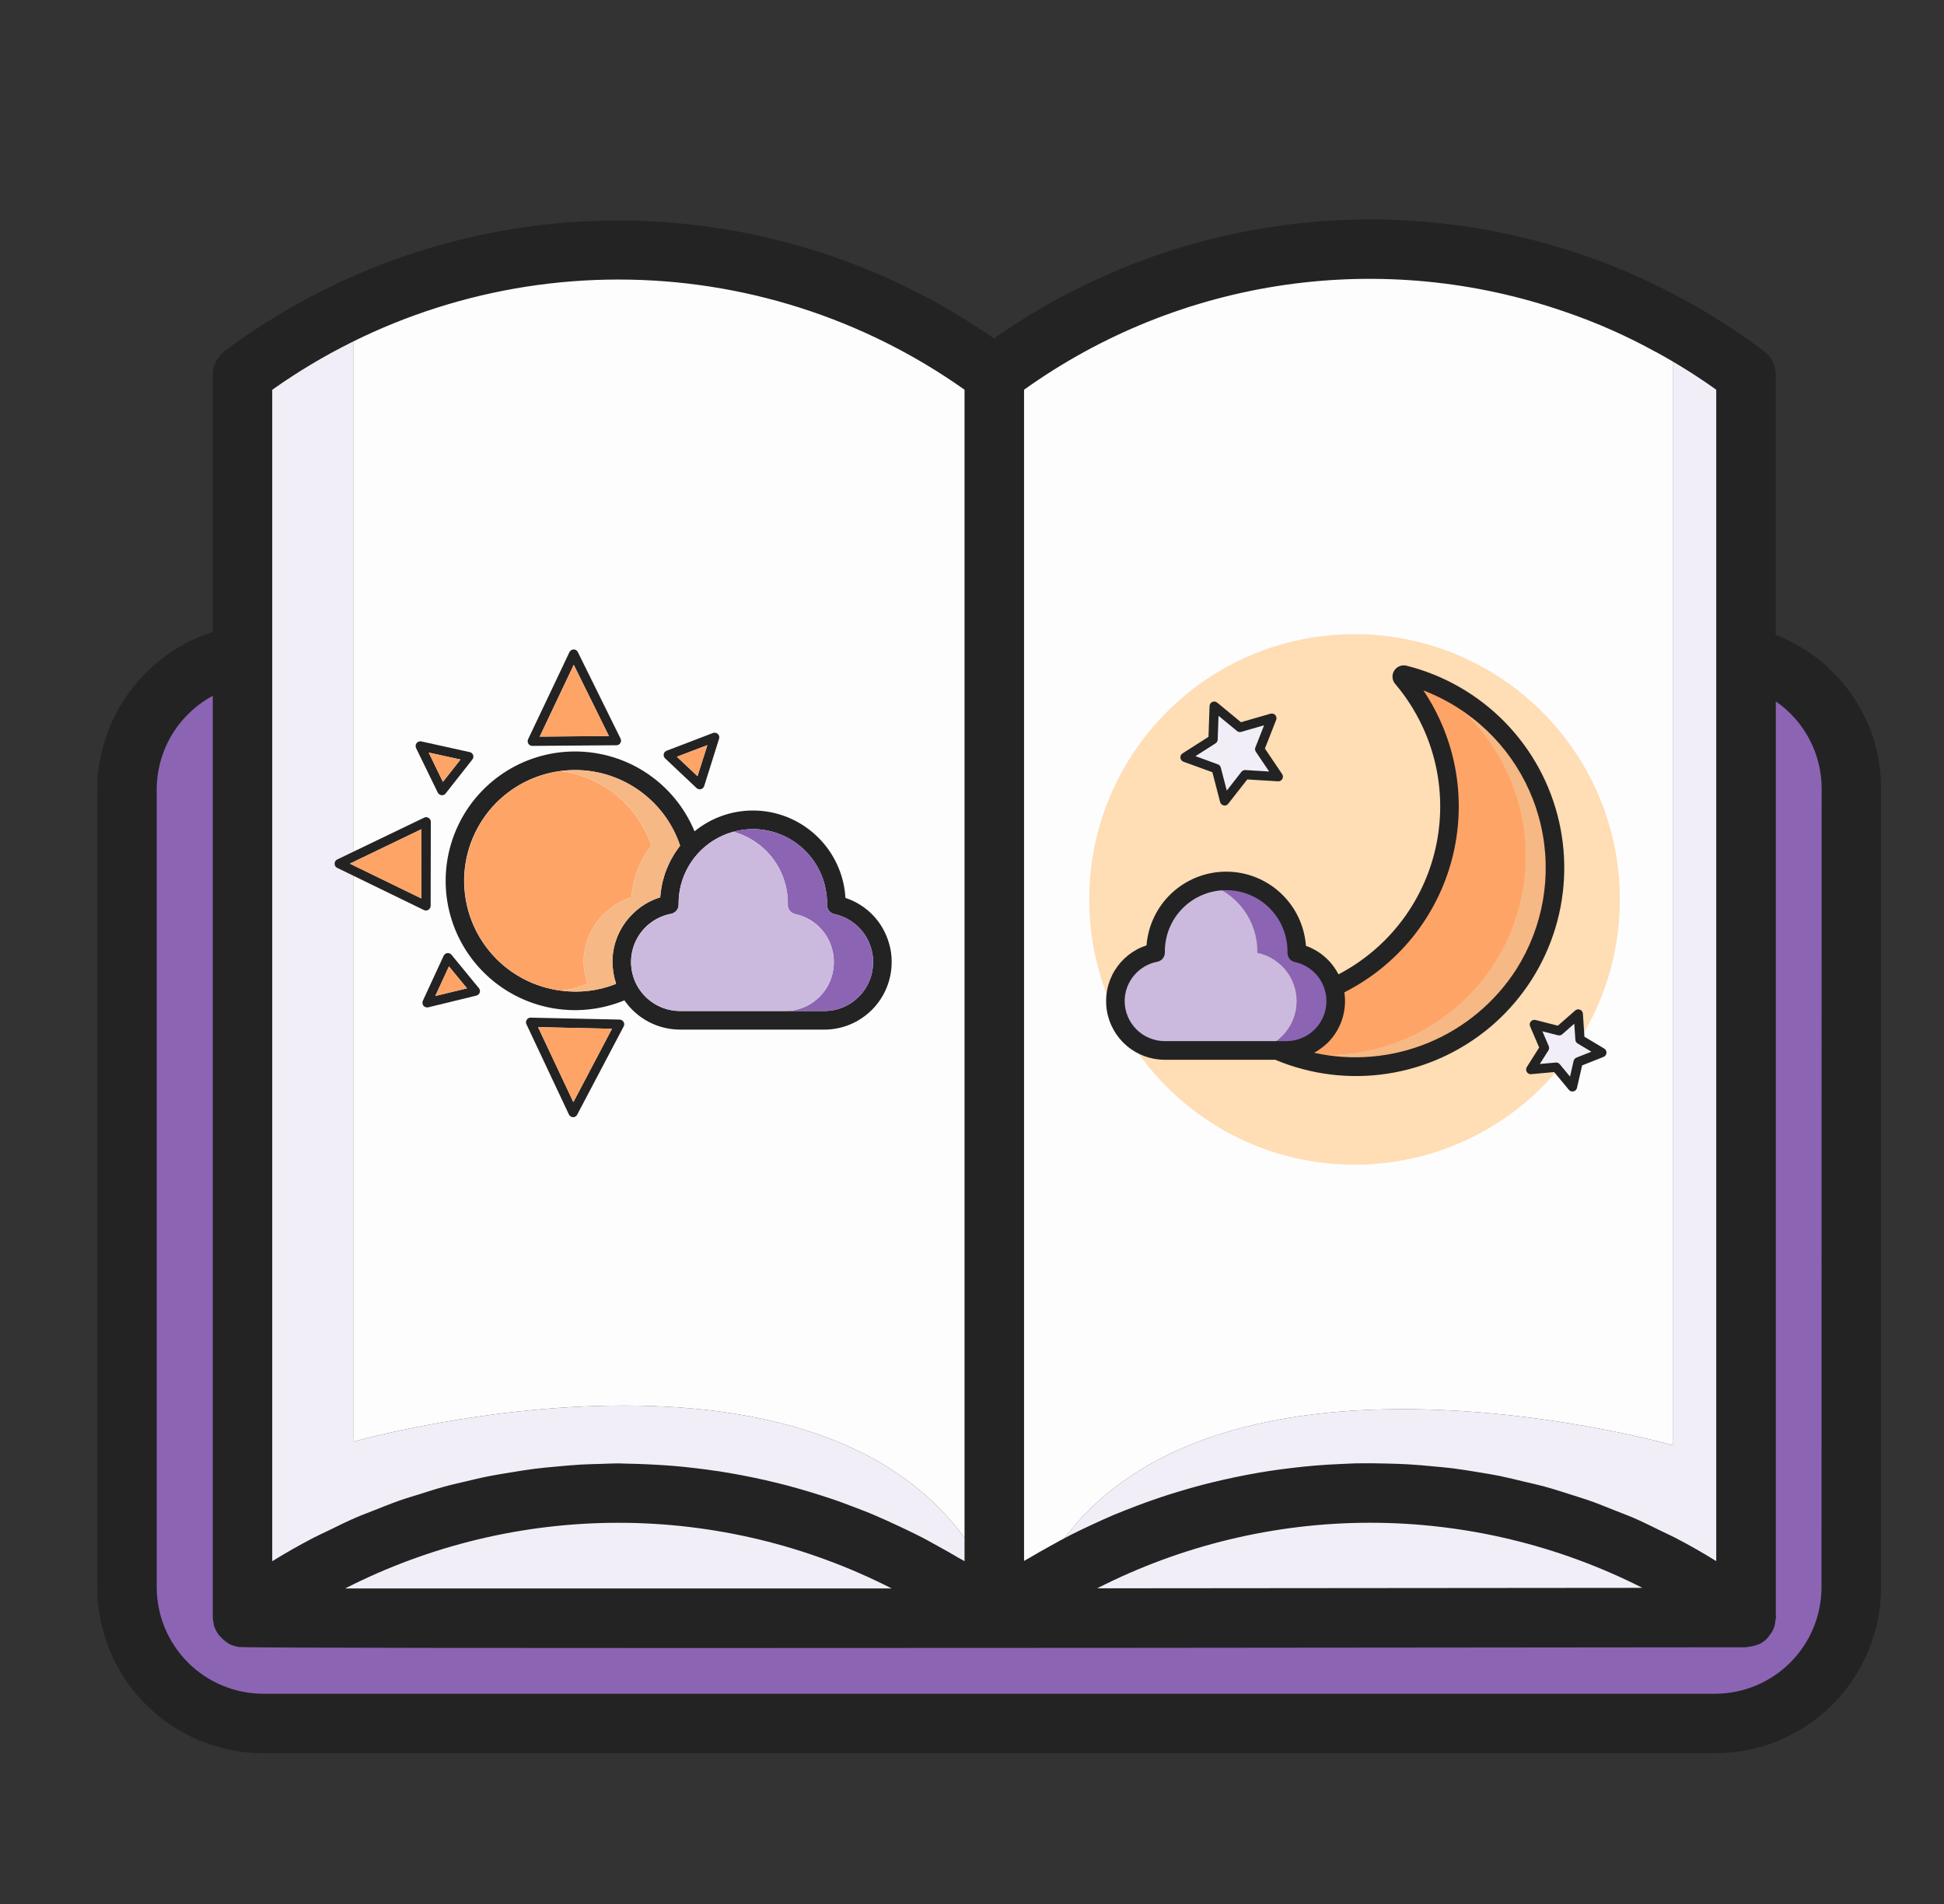 <svg width="49" height="48" viewBox="0 0 49 48" fill="none" xmlns="http://www.w3.org/2000/svg">
<rect x="0" y="0" width="49" height="48" fill="#333333" stroke="none"/>
<path d="M44.644 41.039V16.814C45.4 16.987 46.074 17.412 46.556 18.018C47.039 18.625 47.301 19.377 47.299 20.152V40.282C47.298 41.192 46.935 42.064 46.291 42.706C45.647 43.349 44.774 43.71 43.864 43.709H7.279C6.369 43.71 5.495 43.35 4.849 42.707C4.204 42.065 3.84 41.192 3.837 40.282V20.152C3.84 19.333 4.136 18.542 4.671 17.922C5.206 17.302 5.945 16.893 6.754 16.769V41.039C6.882 41.062 16.309 41.062 25.699 41.054C35.074 41.054 44.419 41.039 44.419 41.039H44.644Z" fill="#8C64B4"/>
<path d="M8.914 8.339V36.344C8.914 36.344 22.602 32.452 25.324 40.769C25.452 40.859 25.579 40.949 25.699 41.039V9.712C23.317 7.92 20.476 6.84 17.505 6.597C14.534 6.354 11.556 6.958 8.914 8.339Z" fill="#FDFDFD"/>
<path d="M25.7 41.039V41.054C16.31 41.062 6.883 41.062 6.755 41.039C9.423 39.034 12.659 37.927 15.996 37.878C19.333 37.83 22.6 38.842 25.325 40.769C25.452 40.859 25.579 40.95 25.7 41.039ZM25.7 41.039C28.432 38.987 31.756 37.878 35.172 37.878C38.589 37.878 41.913 38.987 44.645 41.039H44.42C44.42 41.039 35.075 41.054 25.7 41.054V41.039Z" fill="#F2EEF7"/>
<path d="M25.325 40.769C22.6 38.842 19.333 37.829 15.996 37.878C12.659 37.926 9.423 39.033 6.755 41.039V9.712C7.436 9.196 8.159 8.737 8.915 8.339V36.344C8.915 36.344 22.602 32.452 25.325 40.769Z" fill="#F2EEF7"/>
<path d="M40.325 7.417C37.886 6.57 35.276 6.336 32.726 6.737C30.175 7.137 27.762 8.159 25.7 9.712V41.039C28.288 32.489 42.163 36.434 42.163 36.434V8.182C41.57 7.882 40.955 7.626 40.325 7.417Z" fill="#FDFDFD"/>
<path d="M34.142 29.362C37.835 29.362 40.829 26.368 40.829 22.675C40.829 18.982 37.835 15.988 34.142 15.988C30.449 15.988 27.455 18.982 27.455 22.675C27.455 26.368 30.449 29.362 34.142 29.362Z" fill="#FFDDB5"/>
<path d="M29.361 26.482C29.051 26.483 28.753 26.367 28.523 26.159C28.294 25.951 28.151 25.664 28.121 25.356C28.092 25.048 28.179 24.739 28.365 24.492C28.551 24.244 28.822 24.075 29.127 24.017V23.986C29.127 23.601 29.252 23.227 29.483 22.919C29.714 22.611 30.039 22.387 30.409 22.28C30.778 22.387 31.103 22.611 31.334 22.919C31.566 23.227 31.691 23.601 31.691 23.986V24.023C31.993 24.086 32.261 24.259 32.443 24.508C32.624 24.757 32.707 25.065 32.674 25.372C32.642 25.679 32.496 25.962 32.266 26.168C32.035 26.373 31.737 26.485 31.428 26.482H29.361Z" fill="#CCBADE"/>
<path d="M32.424 26.482H31.428C31.737 26.485 32.035 26.373 32.266 26.167C32.496 25.962 32.642 25.678 32.674 25.372C32.707 25.065 32.624 24.757 32.443 24.508C32.261 24.259 31.993 24.086 31.691 24.023V23.986C31.691 23.601 31.566 23.227 31.334 22.919C31.103 22.611 30.778 22.387 30.409 22.28C30.571 22.232 30.739 22.207 30.908 22.207C31.38 22.207 31.832 22.395 32.166 22.728C32.499 23.062 32.687 23.514 32.687 23.986V24.023C32.989 24.086 33.257 24.259 33.439 24.508C33.621 24.757 33.703 25.065 33.67 25.372C33.638 25.678 33.492 25.962 33.262 26.167C33.031 26.373 32.733 26.485 32.424 26.482Z" fill="#8C64B4"/>
<path d="M37.686 24.267C38.038 23.71 38.277 23.089 38.39 22.44C38.502 21.79 38.485 21.125 38.34 20.482C38.195 19.839 37.925 19.231 37.545 18.692C37.165 18.154 36.682 17.696 36.125 17.344L36.16 17.266C36.402 17.372 36.636 17.495 36.859 17.637C37.928 18.31 38.703 19.363 39.03 20.584C39.357 21.805 39.211 23.104 38.621 24.221C38.031 25.339 37.041 26.193 35.848 26.612C34.656 27.031 33.349 26.985 32.19 26.482H32.356C33.365 26.706 34.417 26.613 35.371 26.217C36.325 25.821 37.133 25.14 37.686 24.267Z" fill="#F6B884"/>
<path d="M37.686 24.267C37.133 25.14 36.325 25.821 35.371 26.217C34.417 26.613 33.365 26.706 32.356 26.482H32.424C32.618 26.482 32.809 26.437 32.982 26.351C33.155 26.264 33.306 26.139 33.422 25.983C33.537 25.828 33.615 25.648 33.65 25.458C33.683 25.267 33.672 25.071 33.617 24.886C34.32 24.563 34.938 24.082 35.424 23.48C35.91 22.878 36.25 22.172 36.417 21.417C36.584 20.662 36.574 19.879 36.388 19.128C36.202 18.377 35.845 17.68 35.345 17.091C35.338 17.083 35.334 17.073 35.333 17.062C35.332 17.052 35.334 17.041 35.34 17.032C35.345 17.024 35.353 17.017 35.363 17.013C35.373 17.009 35.384 17.008 35.394 17.011C35.656 17.076 35.912 17.161 36.16 17.266L36.125 17.344C36.682 17.696 37.165 18.154 37.545 18.692C37.925 19.231 38.195 19.839 38.34 20.482C38.485 21.125 38.502 21.79 38.389 22.44C38.277 23.089 38.038 23.71 37.686 24.267Z" fill="#FFA467"/>
<path d="M40.374 26.536L39.779 26.773L39.636 27.398L39.224 26.904L38.584 26.962L38.928 26.419L38.675 25.828L39.298 25.988L39.781 25.563L39.824 26.205L40.374 26.536Z" fill="#F2EEF7"/>
<path d="M31.752 18.886L32.22 19.58L31.384 19.531L30.868 20.192L30.657 19.378L29.87 19.092L30.575 18.642L30.606 17.803L31.252 18.335L32.059 18.106L31.752 18.886Z" fill="#F2EEF7"/>
<path d="M39.3 20.724C39.087 19.776 38.614 18.905 37.935 18.209C37.256 17.514 36.397 17.02 35.454 16.783C35.395 16.768 35.334 16.772 35.278 16.794C35.221 16.817 35.174 16.856 35.142 16.908C35.11 16.959 35.095 17.019 35.1 17.079C35.104 17.139 35.128 17.197 35.167 17.242C35.631 17.789 35.965 18.432 36.147 19.125C36.328 19.819 36.35 20.544 36.213 21.247C36.076 21.95 35.782 22.614 35.353 23.188C34.925 23.762 34.372 24.232 33.737 24.564C33.566 24.228 33.272 23.971 32.917 23.845C32.88 23.338 32.654 22.863 32.282 22.517C31.911 22.17 31.422 21.976 30.914 21.975C30.405 21.973 29.916 22.164 29.542 22.508C29.168 22.853 28.939 23.326 28.899 23.833C28.564 23.942 28.28 24.167 28.096 24.468C27.913 24.768 27.843 25.125 27.898 25.472C27.954 25.82 28.132 26.137 28.4 26.365C28.668 26.593 29.009 26.718 29.361 26.717H32.144C33.033 27.091 34.008 27.213 34.962 27.069C35.915 26.925 36.81 26.521 37.55 25.902C38.289 25.283 38.843 24.472 39.152 23.559C39.461 22.645 39.512 21.665 39.3 20.724ZM28.348 25.238C28.348 25.003 28.431 24.776 28.581 24.595C28.731 24.414 28.939 24.29 29.17 24.246C29.224 24.236 29.272 24.207 29.307 24.166C29.342 24.123 29.361 24.07 29.361 24.016V23.986C29.361 23.576 29.524 23.183 29.814 22.893C30.104 22.604 30.497 22.441 30.907 22.441C31.317 22.441 31.71 22.604 32 22.893C32.289 23.183 32.452 23.576 32.452 23.986V24.023C32.452 24.077 32.471 24.129 32.504 24.171C32.538 24.212 32.585 24.241 32.637 24.253C32.815 24.291 32.979 24.377 33.112 24.5C33.245 24.624 33.342 24.781 33.392 24.956C33.42 25.047 33.434 25.142 33.434 25.237C33.434 25.37 33.408 25.501 33.357 25.624C33.307 25.747 33.232 25.858 33.138 25.952C33.044 26.046 32.933 26.12 32.81 26.171C32.688 26.222 32.556 26.247 32.423 26.247H29.36C29.093 26.247 28.836 26.141 28.646 25.952C28.456 25.763 28.349 25.506 28.348 25.238ZM33.123 26.541C33.126 26.54 33.128 26.538 33.131 26.537C33.184 26.508 33.234 26.475 33.283 26.44L33.323 26.41C33.375 26.371 33.424 26.329 33.471 26.284C33.634 26.12 33.756 25.92 33.828 25.701C33.901 25.481 33.92 25.247 33.886 25.018V25.016C34.55 24.681 35.135 24.208 35.603 23.63C36.07 23.051 36.41 22.38 36.598 21.66C36.786 20.94 36.82 20.189 36.696 19.456C36.572 18.722 36.293 18.023 35.878 17.406C36.177 17.521 36.464 17.665 36.734 17.836C37.807 18.514 38.566 19.59 38.844 20.828C39.123 22.065 38.899 23.363 38.221 24.435C37.689 25.265 36.915 25.913 36.003 26.289C35.092 26.666 34.087 26.754 33.123 26.541ZM29.829 19.203L30.559 19.468L30.754 20.22C30.76 20.241 30.771 20.26 30.787 20.275C30.802 20.29 30.822 20.301 30.844 20.305C30.851 20.307 30.859 20.308 30.867 20.308C30.885 20.308 30.902 20.304 30.919 20.296C30.934 20.288 30.948 20.276 30.959 20.262L31.438 19.65L32.213 19.697C32.235 19.699 32.257 19.695 32.276 19.684C32.295 19.674 32.311 19.658 32.322 19.638C32.333 19.619 32.338 19.598 32.337 19.576C32.336 19.554 32.329 19.533 32.317 19.515L31.883 18.871L32.167 18.148C32.175 18.127 32.177 18.105 32.173 18.084C32.169 18.063 32.159 18.043 32.145 18.027C32.13 18.01 32.111 17.999 32.09 17.993C32.069 17.987 32.047 17.986 32.026 17.992L31.28 18.207L30.68 17.713C30.663 17.699 30.642 17.69 30.621 17.687C30.599 17.684 30.577 17.688 30.557 17.697C30.537 17.706 30.52 17.72 30.508 17.738C30.496 17.756 30.489 17.777 30.488 17.799L30.461 18.576L29.806 18.994C29.788 19.005 29.773 19.022 29.764 19.042C29.754 19.062 29.751 19.084 29.753 19.105C29.756 19.127 29.764 19.148 29.778 19.165C29.791 19.182 29.809 19.195 29.83 19.203H29.829ZM30.639 18.74C30.655 18.73 30.668 18.716 30.677 18.7C30.687 18.684 30.692 18.665 30.693 18.646L30.714 18.046L31.178 18.427C31.192 18.44 31.21 18.449 31.228 18.453C31.247 18.457 31.266 18.456 31.285 18.451L31.862 18.285L31.642 18.844C31.636 18.861 31.633 18.881 31.635 18.899C31.637 18.918 31.644 18.936 31.654 18.952L31.99 19.45L31.391 19.413C31.372 19.412 31.353 19.415 31.335 19.423C31.318 19.431 31.303 19.443 31.291 19.458L30.922 19.931L30.771 19.35C30.766 19.331 30.757 19.314 30.744 19.3C30.732 19.286 30.715 19.275 30.698 19.269L30.133 19.063L30.639 18.74ZM40.435 26.434L39.937 26.136L39.898 25.556C39.897 25.534 39.89 25.513 39.877 25.495C39.864 25.477 39.847 25.463 39.827 25.455C39.806 25.447 39.784 25.444 39.763 25.448C39.741 25.451 39.721 25.461 39.704 25.475L39.267 25.858L38.703 25.714C38.682 25.709 38.66 25.71 38.639 25.716C38.619 25.723 38.6 25.735 38.586 25.752C38.572 25.768 38.562 25.788 38.559 25.81C38.556 25.832 38.559 25.854 38.567 25.874L38.796 26.408L38.485 26.9C38.474 26.919 38.467 26.94 38.467 26.962C38.467 26.984 38.473 27.005 38.484 27.024C38.496 27.043 38.512 27.058 38.532 27.068C38.551 27.078 38.573 27.082 38.595 27.08L39.174 27.027L39.545 27.475C39.556 27.488 39.57 27.499 39.585 27.506C39.601 27.514 39.618 27.517 39.635 27.517C39.644 27.517 39.653 27.516 39.662 27.514C39.684 27.509 39.703 27.498 39.718 27.483C39.734 27.467 39.744 27.448 39.749 27.426L39.879 26.859L40.418 26.645C40.438 26.637 40.456 26.623 40.47 26.605C40.483 26.588 40.491 26.567 40.493 26.545C40.494 26.523 40.49 26.5 40.48 26.481C40.469 26.461 40.454 26.445 40.434 26.434L40.435 26.434ZM39.735 26.663C39.717 26.671 39.702 26.682 39.689 26.696C39.677 26.711 39.669 26.728 39.664 26.746L39.574 27.142L39.316 26.83C39.305 26.816 39.291 26.806 39.276 26.798C39.26 26.791 39.243 26.787 39.226 26.787H39.215L38.812 26.823L39.029 26.481C39.039 26.465 39.045 26.447 39.046 26.428C39.048 26.409 39.045 26.39 39.037 26.372L38.878 26L39.271 26.1C39.289 26.104 39.308 26.104 39.327 26.1C39.345 26.096 39.362 26.087 39.377 26.075L39.681 25.808L39.708 26.212C39.709 26.231 39.715 26.25 39.724 26.266C39.734 26.282 39.748 26.296 39.764 26.306L40.112 26.514L39.735 26.663Z" fill="#232323"/>
<path d="M44.644 16.814V41.039C41.913 38.987 38.588 37.878 35.172 37.878C31.755 37.878 28.431 38.987 25.699 41.039C28.287 32.489 42.162 36.434 42.162 36.434V8.182C42.357 8.279 42.552 8.377 42.739 8.482C43.405 8.842 44.042 9.253 44.644 9.712V16.814Z" fill="#F2EEF7"/>
<path d="M44.759 16.006V9.45C44.759 9.334 44.732 9.219 44.68 9.115C44.628 9.01 44.552 8.92 44.459 8.85C43.825 8.373 43.158 7.944 42.462 7.564C41.654 7.117 40.809 6.741 39.935 6.443C37.467 5.586 34.83 5.329 32.243 5.693C29.656 6.056 27.192 7.03 25.056 8.533C22.199 6.544 18.789 5.504 15.308 5.561C11.828 5.617 8.453 6.768 5.663 8.85C5.57 8.92 5.494 9.01 5.442 9.115C5.39 9.219 5.363 9.334 5.363 9.45V15.93C4.523 16.201 3.789 16.729 3.266 17.44C2.743 18.152 2.457 19.01 2.45 19.893V40.018C2.452 41.128 2.895 42.192 3.681 42.976C4.467 43.76 5.532 44.201 6.643 44.2H43.231C44.34 44.199 45.403 43.758 46.187 42.974C46.971 42.19 47.412 41.127 47.413 40.018V19.893C47.417 19.052 47.165 18.231 46.691 17.537C46.217 16.843 45.543 16.309 44.759 16.006ZM39.449 7.861C40.242 8.131 41.009 8.471 41.741 8.876H41.745C42.268 9.162 42.774 9.478 43.259 9.825V39.356C42.919 39.145 42.572 38.947 42.219 38.764C42.108 38.707 41.995 38.658 41.883 38.602C41.64 38.482 41.397 38.362 41.149 38.254C41.008 38.194 40.865 38.143 40.723 38.086C40.498 37.996 40.277 37.905 40.048 37.825C39.894 37.771 39.738 37.727 39.582 37.675C39.364 37.606 39.147 37.535 38.926 37.475C38.764 37.431 38.599 37.395 38.434 37.356C38.219 37.304 38.005 37.252 37.788 37.206C37.618 37.172 37.447 37.146 37.276 37.117C37.062 37.082 36.85 37.047 36.636 37.019C36.461 36.997 36.285 36.982 36.111 36.966C35.899 36.946 35.688 36.926 35.476 36.915C35.298 36.904 35.119 36.901 34.94 36.896C34.731 36.892 34.522 36.887 34.312 36.89C34.132 36.89 33.951 36.901 33.769 36.909C33.562 36.918 33.356 36.93 33.15 36.947C32.967 36.962 32.785 36.982 32.603 37.003C32.399 37.027 32.196 37.053 31.992 37.084C31.811 37.112 31.628 37.143 31.447 37.178C31.245 37.216 31.044 37.258 30.846 37.303C30.666 37.344 30.486 37.387 30.306 37.434C30.106 37.486 29.909 37.542 29.714 37.602C29.535 37.656 29.357 37.711 29.18 37.772C28.986 37.837 28.793 37.909 28.601 37.982C28.425 38.05 28.25 38.117 28.076 38.19C27.886 38.27 27.701 38.356 27.512 38.443C27.34 38.524 27.169 38.603 26.999 38.69C26.814 38.784 26.634 38.885 26.452 38.986C26.286 39.079 26.119 39.171 25.955 39.27C25.908 39.298 25.858 39.323 25.812 39.352V9.825C27.762 8.43 30.018 7.524 32.391 7.182C34.764 6.841 37.185 7.074 39.449 7.861ZM41.399 40.03C37.329 40.035 32.459 40.039 27.654 40.042C29.782 38.958 32.136 38.391 34.524 38.389C36.913 38.388 39.268 38.95 41.398 40.03H41.399ZM6.864 9.825C9.414 8.018 12.462 7.047 15.588 7.047C18.713 7.047 21.762 8.018 24.312 9.825V39.358C24.264 39.328 24.213 39.303 24.162 39.274C24.001 39.177 23.838 39.087 23.675 38.996C23.49 38.893 23.305 38.789 23.117 38.696C22.951 38.612 22.782 38.534 22.614 38.455C22.424 38.366 22.233 38.278 22.04 38.197C21.87 38.122 21.697 38.059 21.525 37.993C21.33 37.918 21.134 37.843 20.937 37.779C20.763 37.72 20.587 37.666 20.412 37.612C20.212 37.552 20.013 37.495 19.812 37.442C19.634 37.396 19.457 37.353 19.279 37.312C19.076 37.267 18.873 37.224 18.669 37.186C18.489 37.152 18.309 37.121 18.129 37.093C17.924 37.062 17.72 37.035 17.515 37.011C17.333 36.99 17.151 36.97 16.968 36.955C16.763 36.938 16.558 36.927 16.352 36.917C16.169 36.909 15.986 36.901 15.803 36.899C15.728 36.899 15.653 36.892 15.578 36.892C15.446 36.892 15.315 36.901 15.183 36.904C15 36.909 14.817 36.913 14.634 36.923C14.428 36.935 14.223 36.954 14.019 36.973C13.836 36.99 13.653 37.006 13.472 37.029C13.267 37.055 13.063 37.089 12.859 37.123C12.679 37.153 12.498 37.18 12.319 37.216C12.114 37.256 11.912 37.306 11.709 37.354C11.533 37.396 11.355 37.435 11.184 37.483C10.978 37.539 10.775 37.606 10.571 37.67C10.402 37.723 10.232 37.772 10.065 37.831C9.853 37.906 9.644 37.991 9.434 38.074C9.279 38.137 9.121 38.193 8.968 38.26C8.737 38.359 8.51 38.473 8.283 38.584C8.155 38.647 8.025 38.703 7.899 38.769C7.548 38.953 7.201 39.148 6.862 39.359V9.825H6.864ZM22.475 40.045C16.754 40.045 11.624 40.045 8.7 40.045C10.833 38.957 13.193 38.39 15.587 38.39C17.982 38.39 20.342 38.957 22.475 40.045ZM45.912 40.018C45.911 40.729 45.628 41.411 45.125 41.913C44.623 42.416 43.941 42.699 43.23 42.7H6.643C5.93 42.701 5.246 42.419 4.741 41.916C4.237 41.413 3.952 40.73 3.95 40.018V19.893C3.953 19.41 4.085 18.937 4.334 18.523C4.583 18.11 4.938 17.771 5.363 17.542V40.776C5.365 40.825 5.372 40.874 5.384 40.921C5.384 40.936 5.384 40.951 5.39 40.966C5.413 41.047 5.448 41.123 5.496 41.191C5.509 41.212 5.526 41.227 5.542 41.247C5.581 41.294 5.626 41.336 5.676 41.372C5.699 41.392 5.724 41.41 5.75 41.425C5.761 41.432 5.77 41.441 5.782 41.447C5.845 41.478 5.913 41.501 5.983 41.513C5.988 41.513 5.992 41.518 5.997 41.518C6.048 41.527 6.166 41.547 17.449 41.547C23.038 41.547 31.368 41.542 43.782 41.528H44.016C44.035 41.525 44.054 41.521 44.074 41.516C44.129 41.511 44.183 41.501 44.236 41.484C44.27 41.475 44.303 41.464 44.335 41.451L44.346 41.447C44.41 41.415 44.469 41.374 44.521 41.326C44.549 41.298 44.574 41.268 44.596 41.236C44.624 41.202 44.65 41.166 44.671 41.128C44.691 41.092 44.707 41.054 44.721 41.016C44.737 40.964 44.747 40.909 44.75 40.855C44.757 40.83 44.762 40.805 44.766 40.78C44.766 40.772 44.762 40.765 44.761 40.758V17.683C45.119 17.929 45.411 18.26 45.612 18.645C45.813 19.03 45.918 19.458 45.916 19.893L45.912 40.018Z" fill="#232323"/>
<path d="M20.769 25.488C20.932 25.489 21.093 25.458 21.244 25.396C21.395 25.335 21.531 25.244 21.646 25.128C21.762 25.013 21.853 24.876 21.915 24.726C21.976 24.575 22.008 24.413 22.006 24.251C22.008 24.134 21.991 24.018 21.957 23.906C21.895 23.692 21.776 23.498 21.612 23.346C21.449 23.195 21.247 23.09 21.029 23.044C20.977 23.032 20.93 23.003 20.897 22.961C20.864 22.919 20.846 22.867 20.846 22.814V22.769C20.845 22.274 20.648 21.8 20.298 21.45C19.948 21.099 19.473 20.902 18.978 20.901C18.714 20.902 18.453 20.959 18.212 21.067C17.971 21.175 17.755 21.333 17.579 21.53C17.352 21.785 17.199 22.096 17.136 22.432C17.116 22.543 17.106 22.656 17.105 22.769V22.807C17.105 22.861 17.086 22.914 17.052 22.956C17.017 22.998 16.969 23.026 16.916 23.037C16.726 23.072 16.548 23.151 16.395 23.267C16.241 23.383 16.117 23.534 16.032 23.707C15.947 23.88 15.904 24.07 15.905 24.262C15.907 24.455 15.954 24.644 16.041 24.816C16.146 25.018 16.304 25.188 16.499 25.307C16.694 25.426 16.917 25.488 17.145 25.488H20.769ZM18.978 20.433C19.574 20.433 20.148 20.662 20.581 21.072C21.015 21.481 21.276 22.041 21.31 22.636C21.571 22.722 21.807 22.87 21.998 23.067C22.189 23.265 22.328 23.506 22.405 23.77C22.453 23.926 22.477 24.088 22.475 24.251C22.476 24.475 22.432 24.697 22.347 24.904C22.261 25.112 22.136 25.3 21.977 25.459C21.818 25.617 21.63 25.743 21.423 25.829C21.215 25.914 20.993 25.958 20.769 25.957H17.145C16.869 25.957 16.596 25.89 16.351 25.762C16.106 25.633 15.896 25.447 15.739 25.219C15.143 25.465 14.488 25.529 13.855 25.403C13.223 25.276 12.642 24.966 12.187 24.509C11.731 24.053 11.421 23.472 11.295 22.84C11.17 22.207 11.235 21.552 11.482 20.956C11.729 20.36 12.147 19.852 12.683 19.493C13.219 19.135 13.85 18.944 14.495 18.945C15.139 18.945 15.77 19.136 16.306 19.494C16.842 19.853 17.26 20.362 17.506 20.958C17.922 20.619 18.442 20.433 18.978 20.433ZM14.148 24.975C14.615 25.037 15.09 24.978 15.528 24.804C15.523 24.792 15.523 24.778 15.519 24.764C15.498 24.702 15.482 24.638 15.47 24.574C15.465 24.551 15.46 24.527 15.458 24.504C15.445 24.42 15.438 24.335 15.437 24.251C15.437 24.026 15.481 23.805 15.568 23.598C15.654 23.391 15.781 23.203 15.941 23.046C16.135 22.848 16.376 22.703 16.641 22.622C16.646 22.561 16.653 22.497 16.663 22.437C16.665 22.416 16.669 22.394 16.672 22.376C16.679 22.334 16.686 22.294 16.695 22.254C16.7 22.23 16.707 22.207 16.714 22.183C16.723 22.146 16.733 22.111 16.744 22.076C16.752 22.05 16.761 22.026 16.768 22.003C16.78 21.968 16.794 21.935 16.808 21.9C16.817 21.876 16.827 21.853 16.838 21.83C16.852 21.797 16.866 21.764 16.883 21.731C16.895 21.708 16.906 21.684 16.92 21.661C16.937 21.63 16.956 21.598 16.974 21.567C16.986 21.546 17 21.523 17.014 21.501L17.077 21.41C17.091 21.389 17.108 21.368 17.122 21.347C17.128 21.338 17.135 21.329 17.143 21.321C16.957 20.767 16.603 20.285 16.129 19.942C15.655 19.6 15.086 19.415 14.502 19.413C13.79 19.41 13.105 19.679 12.585 20.164C12.066 20.649 11.751 21.315 11.704 22.024C11.658 22.734 11.885 23.434 12.338 23.983C12.79 24.531 13.435 24.886 14.141 24.975H14.148Z" fill="#232323"/>
<path d="M14.162 19.442C14.675 19.515 15.158 19.729 15.557 20.061C15.956 20.393 16.254 20.829 16.419 21.321C16.411 21.329 16.404 21.338 16.398 21.347C16.381 21.368 16.367 21.389 16.351 21.41C16.33 21.441 16.308 21.471 16.29 21.502C16.276 21.523 16.262 21.546 16.248 21.567C16.229 21.598 16.212 21.631 16.194 21.661L16.159 21.731C16.142 21.764 16.126 21.797 16.112 21.83C16.102 21.853 16.091 21.877 16.081 21.9C16.067 21.935 16.055 21.968 16.044 22.003C16.034 22.027 16.027 22.05 16.018 22.076C16.009 22.111 15.999 22.146 15.99 22.184C15.983 22.207 15.976 22.231 15.971 22.254C15.962 22.294 15.955 22.334 15.948 22.376C15.942 22.396 15.938 22.416 15.936 22.437C15.927 22.498 15.922 22.561 15.917 22.622C15.652 22.702 15.411 22.848 15.216 23.046C15.056 23.203 14.929 23.391 14.843 23.598C14.756 23.805 14.712 24.027 14.712 24.251C14.713 24.336 14.719 24.42 14.731 24.504L14.745 24.574C14.758 24.639 14.773 24.702 14.792 24.764C14.797 24.778 14.799 24.792 14.804 24.804C14.593 24.888 14.373 24.946 14.148 24.975H14.141C13.465 24.889 12.845 24.558 12.396 24.047C11.947 23.535 11.701 22.876 11.704 22.196C11.706 21.515 11.958 20.858 12.41 20.35C12.863 19.841 13.486 19.516 14.162 19.435V19.442Z" fill="#FFA467"/>
<path d="M15.495 20.011C15.11 19.705 14.649 19.509 14.162 19.441V19.434C14.526 19.389 14.895 19.417 15.249 19.516C15.602 19.615 15.932 19.783 16.22 20.011C16.651 20.346 16.973 20.802 17.143 21.321C17.135 21.329 17.128 21.338 17.122 21.347C17.108 21.368 17.091 21.389 17.077 21.41L17.014 21.502C17 21.523 16.986 21.546 16.974 21.567C16.956 21.598 16.937 21.631 16.92 21.661C16.906 21.684 16.895 21.708 16.883 21.731C16.866 21.764 16.852 21.797 16.838 21.83C16.827 21.853 16.817 21.877 16.808 21.9C16.794 21.935 16.78 21.968 16.768 22.003C16.761 22.027 16.752 22.05 16.745 22.076C16.733 22.111 16.724 22.146 16.714 22.184C16.707 22.207 16.7 22.23 16.695 22.254C16.686 22.294 16.679 22.334 16.672 22.376C16.67 22.395 16.665 22.416 16.663 22.437C16.653 22.498 16.646 22.561 16.642 22.622C16.376 22.703 16.135 22.849 15.941 23.046C15.781 23.203 15.654 23.391 15.568 23.598C15.481 23.805 15.437 24.027 15.437 24.251C15.438 24.336 15.445 24.42 15.458 24.504C15.46 24.527 15.465 24.551 15.47 24.574C15.482 24.639 15.498 24.702 15.519 24.764C15.524 24.778 15.524 24.792 15.528 24.804C15.09 24.978 14.615 25.037 14.148 24.975C14.373 24.946 14.593 24.888 14.804 24.804C14.799 24.792 14.797 24.778 14.792 24.764C14.773 24.702 14.758 24.638 14.745 24.574L14.731 24.504C14.719 24.42 14.713 24.335 14.713 24.251C14.712 24.026 14.756 23.804 14.843 23.598C14.929 23.391 15.056 23.203 15.216 23.046C15.411 22.848 15.652 22.702 15.917 22.622C15.922 22.561 15.927 22.498 15.936 22.437C15.938 22.416 15.943 22.396 15.948 22.376C15.955 22.334 15.962 22.294 15.971 22.254C15.976 22.23 15.983 22.207 15.99 22.184C15.999 22.146 16.009 22.111 16.018 22.076C16.027 22.05 16.034 22.027 16.044 22.003C16.055 21.968 16.067 21.935 16.081 21.9C16.091 21.877 16.102 21.853 16.112 21.83C16.126 21.797 16.142 21.764 16.159 21.731L16.194 21.661C16.212 21.631 16.229 21.598 16.248 21.567C16.262 21.546 16.276 21.523 16.29 21.502C16.309 21.471 16.33 21.441 16.351 21.41C16.367 21.389 16.381 21.368 16.398 21.347C16.404 21.338 16.411 21.329 16.419 21.321C16.248 20.802 15.927 20.346 15.495 20.011Z" fill="#F6B884"/>
<path d="M21.957 23.906C21.991 24.018 22.008 24.134 22.006 24.251C22.008 24.413 21.976 24.575 21.915 24.726C21.853 24.876 21.762 25.013 21.647 25.128C21.531 25.244 21.395 25.335 21.244 25.396C21.093 25.458 20.932 25.489 20.769 25.488H19.78C19.943 25.489 20.104 25.458 20.255 25.396C20.405 25.335 20.542 25.244 20.657 25.128C20.773 25.013 20.864 24.876 20.925 24.726C20.987 24.575 21.018 24.413 21.017 24.251C21.018 24.134 21.002 24.018 20.968 23.906C20.906 23.692 20.788 23.498 20.625 23.346C20.462 23.195 20.26 23.09 20.042 23.044C19.99 23.032 19.943 23.003 19.909 22.962C19.875 22.92 19.857 22.868 19.857 22.814V22.769C19.857 22.36 19.723 21.962 19.475 21.637C19.226 21.312 18.878 21.077 18.484 20.969C18.645 20.924 18.811 20.901 18.978 20.901C19.473 20.902 19.948 21.099 20.298 21.45C20.648 21.8 20.845 22.274 20.846 22.769V22.814C20.846 22.867 20.864 22.919 20.897 22.961C20.93 23.003 20.977 23.032 21.029 23.044C21.247 23.09 21.449 23.194 21.612 23.346C21.776 23.498 21.895 23.692 21.957 23.906Z" fill="#8C64B4"/>
<path d="M20.968 23.906C21.002 24.018 21.018 24.134 21.017 24.251C21.018 24.414 20.987 24.575 20.925 24.726C20.864 24.877 20.773 25.014 20.657 25.129C20.542 25.244 20.405 25.335 20.255 25.397C20.104 25.459 19.942 25.49 19.78 25.488H17.145C16.917 25.489 16.694 25.426 16.499 25.307C16.304 25.189 16.146 25.019 16.041 24.816C15.955 24.644 15.909 24.455 15.909 24.263C15.908 24.071 15.951 23.881 16.036 23.709C16.12 23.536 16.244 23.386 16.397 23.269C16.549 23.153 16.727 23.073 16.916 23.037C16.969 23.027 17.017 22.998 17.052 22.956C17.086 22.914 17.105 22.862 17.105 22.807V22.77C17.106 22.657 17.116 22.544 17.136 22.432C17.199 22.097 17.352 21.785 17.579 21.53C17.819 21.258 18.134 21.064 18.484 20.97C18.878 21.078 19.226 21.312 19.474 21.638C19.723 21.963 19.857 22.361 19.857 22.77V22.814C19.857 22.868 19.875 22.92 19.909 22.962C19.943 23.004 19.99 23.033 20.042 23.044C20.26 23.09 20.462 23.195 20.625 23.347C20.788 23.499 20.906 23.692 20.968 23.906Z" fill="#CCBADE"/>
<path d="M18.095 18.504C18.11 18.519 18.122 18.538 18.127 18.559C18.133 18.58 18.132 18.603 18.125 18.623L17.75 19.816C17.744 19.835 17.734 19.852 17.719 19.866C17.705 19.88 17.687 19.889 17.668 19.894C17.658 19.898 17.648 19.899 17.637 19.898C17.608 19.898 17.58 19.887 17.558 19.868L16.766 19.12C16.751 19.107 16.74 19.09 16.733 19.071C16.727 19.052 16.726 19.032 16.73 19.012C16.734 18.993 16.742 18.975 16.755 18.959C16.768 18.944 16.785 18.933 16.803 18.926L17.973 18.478C17.993 18.471 18.016 18.47 18.037 18.474C18.058 18.479 18.078 18.489 18.095 18.504ZM17.581 19.568L17.83 18.785L17.061 19.078L17.581 19.568Z" fill="#232323"/>
<path d="M17.83 18.785L17.581 19.568L17.061 19.078L17.83 18.785Z" fill="#FFA467"/>
<path d="M15.718 25.762C15.728 25.78 15.734 25.799 15.734 25.82C15.735 25.84 15.73 25.86 15.72 25.877L14.548 28.102C14.539 28.121 14.524 28.137 14.506 28.148C14.488 28.16 14.467 28.165 14.445 28.165H14.443C14.421 28.164 14.4 28.157 14.382 28.145C14.364 28.133 14.349 28.116 14.34 28.097L13.269 25.821C13.26 25.803 13.257 25.783 13.258 25.764C13.26 25.744 13.267 25.725 13.278 25.709C13.288 25.691 13.303 25.677 13.321 25.667C13.339 25.658 13.359 25.654 13.379 25.655L15.62 25.704C15.639 25.705 15.659 25.711 15.676 25.721C15.693 25.731 15.708 25.745 15.718 25.762ZM14.452 27.785L15.425 25.936L13.562 25.894L14.452 27.785ZM15.641 18.619C15.65 18.636 15.654 18.656 15.654 18.676C15.653 18.696 15.647 18.715 15.637 18.732C15.627 18.749 15.612 18.763 15.594 18.773C15.577 18.783 15.557 18.788 15.537 18.788L13.419 18.804C13.399 18.804 13.379 18.799 13.361 18.79C13.344 18.781 13.329 18.767 13.318 18.75C13.308 18.733 13.302 18.714 13.3 18.695C13.299 18.675 13.303 18.655 13.311 18.637L14.354 16.439C14.364 16.419 14.379 16.403 14.397 16.391C14.416 16.38 14.437 16.373 14.459 16.373C14.482 16.372 14.504 16.378 14.522 16.39C14.541 16.402 14.556 16.419 14.565 16.439L15.641 18.619ZM15.348 18.555L14.462 16.76L13.604 18.57L15.348 18.555Z" fill="#232323"/>
<path d="M15.425 25.936L14.452 27.785L13.562 25.894L15.425 25.936Z" fill="#FFA467"/>
<path d="M14.462 16.76L15.348 18.556L13.604 18.57L14.462 16.76Z" fill="#FFA467"/>
<path d="M12.071 24.912C12.084 24.927 12.092 24.945 12.096 24.964C12.099 24.983 12.098 25.003 12.092 25.022C12.086 25.041 12.074 25.058 12.06 25.071C12.045 25.085 12.027 25.094 12.008 25.099L10.794 25.395C10.784 25.396 10.775 25.397 10.766 25.397C10.748 25.397 10.731 25.393 10.715 25.386C10.699 25.379 10.685 25.368 10.674 25.355C10.66 25.337 10.651 25.317 10.648 25.295C10.646 25.273 10.649 25.251 10.658 25.23L11.183 24.094C11.191 24.076 11.204 24.061 11.22 24.049C11.236 24.038 11.255 24.03 11.274 24.028C11.294 24.025 11.314 24.027 11.333 24.035C11.351 24.042 11.367 24.055 11.38 24.07L12.071 24.912ZM11.771 24.916L11.316 24.363L10.972 25.109L11.771 24.916ZM11.926 19.036C11.932 19.055 11.933 19.074 11.93 19.093C11.926 19.112 11.919 19.131 11.907 19.146L11.232 20.004C11.221 20.018 11.207 20.029 11.191 20.037C11.176 20.044 11.158 20.049 11.141 20.048C11.137 20.049 11.132 20.048 11.129 20.046C11.109 20.044 11.09 20.038 11.074 20.026C11.057 20.015 11.044 20 11.035 19.983L10.487 18.858C10.477 18.838 10.474 18.816 10.476 18.794C10.479 18.772 10.487 18.751 10.501 18.734C10.514 18.716 10.533 18.703 10.553 18.696C10.574 18.688 10.597 18.687 10.618 18.691L11.839 18.961C11.859 18.965 11.877 18.973 11.893 18.987C11.908 19 11.919 19.017 11.926 19.036ZM11.164 19.711L11.607 19.148L10.806 18.973L11.164 19.711Z" fill="#232323"/>
<path d="M11.316 24.363L11.771 24.916L10.972 25.109L11.316 24.363Z" fill="#FFA467"/>
<path d="M11.607 19.148L11.164 19.711L10.805 18.973L11.607 19.148Z" fill="#FFA467"/>
<path d="M10.859 20.719L10.855 22.838C10.854 22.868 10.841 22.898 10.819 22.919C10.797 22.941 10.768 22.954 10.738 22.955C10.72 22.954 10.702 22.951 10.686 22.943L8.499 21.879C8.479 21.87 8.462 21.855 8.451 21.836C8.439 21.817 8.433 21.796 8.434 21.773C8.434 21.752 8.44 21.73 8.451 21.711C8.463 21.693 8.48 21.678 8.499 21.668L10.691 20.613C10.708 20.604 10.728 20.6 10.748 20.601C10.768 20.602 10.787 20.609 10.803 20.62C10.82 20.631 10.834 20.645 10.844 20.662C10.854 20.68 10.859 20.699 10.859 20.719ZM10.62 22.65L10.623 20.904L8.818 21.773L10.62 22.65Z" fill="#232323"/>
<path d="M10.623 20.904L10.62 22.65L8.818 21.773L10.623 20.904Z" fill="#FFA467"/>
</svg>

